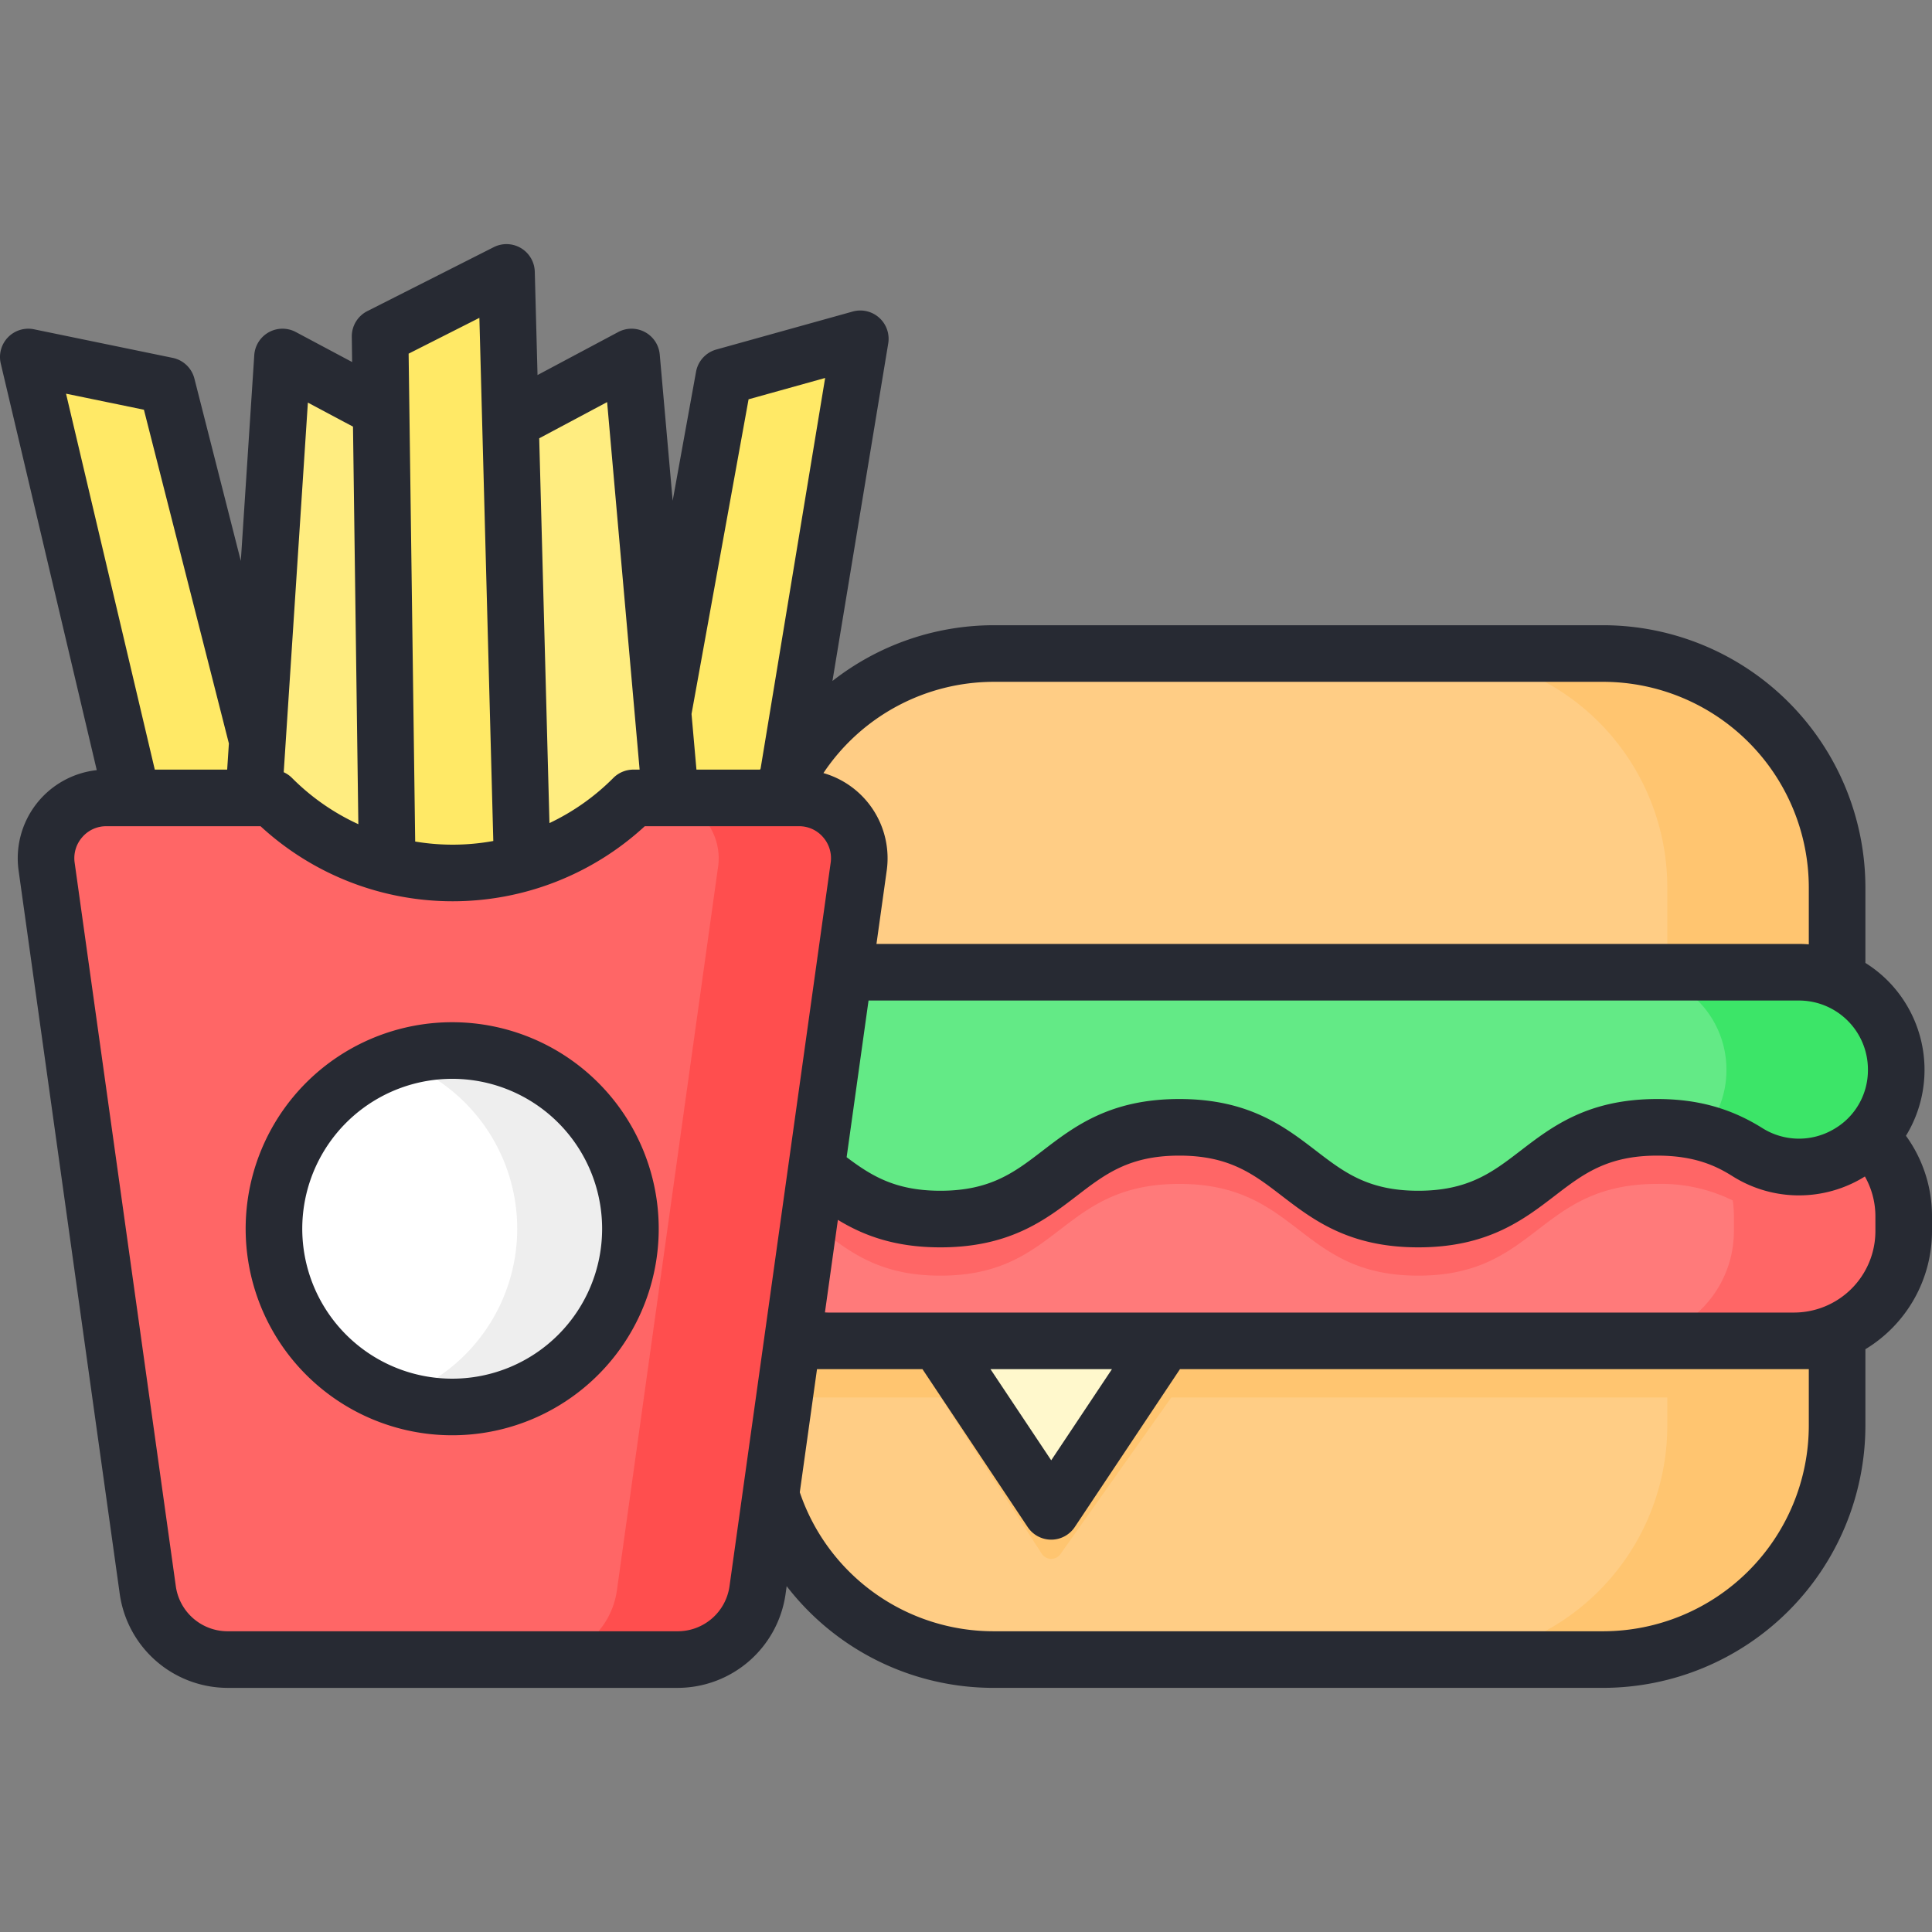 <svg xmlns="http://www.w3.org/2000/svg" data-name="Layer 1" viewBox="0 0 512 512"><rect x="0" y="0" width="512" height="512" fill="#808080" stroke="none"/><path fill="#ffcd85" d="M263.525,173.188H424.851a62,62,0,0,1,62,62v37.46a0,0,0,0,1,0,0H201.525a0,0,0,0,1,0,0V235.188A62,62,0,0,1,263.525,173.188Z"/><path fill="#ffc570" d="M424.851,173.188h-45a62,62,0,0,1,62,62v37.46h45V235.188A62,62,0,0,0,424.851,173.188Z"/><path fill="#ffcd85" d="M486.85,340.341v37.46a62.002,62.002,0,0,1-62,62H263.52a62.002,62.002,0,0,1-62-62v-37.46Z"/><path fill="#ffc570" d="M441.851,340.343v37.46a62,62,0,0,1-62,62h45a62,62,0,0,0,62-62V340.343Z"/><path fill="#ffc570" d="M486.85,340.341v27.68a29.162,29.162,0,0,1-11.42,2.32H204.53a29.855,29.855,0,0,1-3.01-.15v-29.85Z"/><path fill="#ff7a7a" d="M504.5,322.381v3.89a29.063,29.063,0,0,1-29.07,29.07H204.53a29.063,29.063,0,0,1-29.07-29.07V322.381a29.05,29.05,0,0,1,29.07-29.07h270.9A29.076,29.076,0,0,1,504.5,322.381Z"/><path fill="#f66" d="M504.5,322.381v3.89a29.063,29.063,0,0,1-29.07,29.07h-45a29.063,29.063,0,0,0,29.07-29.07V322.381a29.839,29.839,0,0,0-.31-4.25,29.063,29.063,0,0,0-28.76-24.82h45A29.076,29.076,0,0,1,504.5,322.381Z"/><path fill="#ffc570" d="M321.021,355.343l-39.94,56.433a3,3,0,0,1-4.993,0l-36.514-56.433Z"/><path fill="#fff8cc" d="M308.685,355.343l-27.605,41.433a3,3,0,0,1-4.993,0l-27.605-41.433Z"/><path fill="#f66" d="M500.72,308.051a25.841,25.841,0,0,1-37.74,12.21c-1.21-.75-2.46-1.47-3.79-2.13a43.016,43.016,0,0,0-20-4.38c-31.67,0-31.67,24.31-63.34,24.31-31.66,0-31.66-24.31-63.32-24.31s-31.66,24.31-63.32,24.31c-25.73,0-30.55-16.05-48.44-22.07a21.739,21.739,0,0,1-14.5-16.24,28.954,28.954,0,0,1,18.26-6.44h270.9A29.036,29.036,0,0,1,500.72,308.051Z"/><path fill="#63ea86" d="M185.859,280.636a21.591,21.591,0,0,0,14.912,20.356c17.887,6.02,22.71,22.073,48.435,22.073,31.663,0,31.663-24.317,63.325-24.317,31.662,0,31.662,24.317,63.323,24.317,31.666,0,31.666-24.317,63.332-24.317,10.755,0,17.858,2.805,23.788,6.51,17.233,10.765,39.544-1.435,39.544-21.793v-0a25.782,25.782,0,0,0-25.749-25.816H207.173a21.345,21.345,0,0,0-21.317,21.402Z"/><path fill="#3ce568" d="M476.77,257.648h-45a25.782,25.782,0,0,1,25.749,25.816h0a25.386,25.386,0,0,1-6.124,16.73,40.802,40.802,0,0,1,11.58,5.063c17.234,10.766,39.544-1.435,39.544-21.793h0A25.782,25.782,0,0,0,476.77,257.648Z"/><polygon fill="#ffe966" points="78.258 236.813 43.047 245.17 7.5 94.61 44.251 102.184 78.258 236.813"/><polygon fill="#ffed80" points="110.91 230.739 61.24 248.726 74.867 94.61 110.91 113.82 110.91 230.739"/><polygon fill="#ffe966" points="167.068 236.495 202.765 242.425 227.991 89.786 191.84 99.855 167.068 236.495"/><polygon fill="#ffed80" points="131.324 230.39 180.994 248.726 167.367 94.61 131.324 113.82 131.324 230.39"/><polygon fill="#ffe966" points="103.027 260.015 139.192 258.847 134.224 72.196 100.728 89.144 103.027 260.015"/><path fill="#f66" d="M179.673,439.804H60.248a21.303,21.303,0,0,1-21.079-18.378L12.36,229.686a15.991,15.991,0,0,1,15.809-18.228H72.07l0,0a67.602,67.602,0,0,0,95.781,0l0,0h43.9a15.991,15.991,0,0,1,15.809,18.228l-26.809,191.74A21.303,21.303,0,0,1,179.673,439.804Z"/><path fill="#ff4e4e" d="M211.752,211.458H174.493a15.991,15.991,0,0,1,15.809,18.228l-26.809,191.74a21.303,21.303,0,0,1-21.079,18.378h37.258a21.303,21.303,0,0,0,21.079-18.378l26.809-191.74A15.991,15.991,0,0,0,211.752,211.458Z"/><ellipse cx="119.96" cy="325.631" fill="#fff" rx="47.108" ry="47.232"/><path fill="#eee" d="M119.96,278.399a46.914,46.914,0,0,0-15,2.46,47.269,47.269,0,0,1,0,89.543,47.208,47.208,0,1,0,15-92.003Z"/><path fill="#272a33" d="M119.96,270.898a54.732,54.732,0,1,0,54.607,54.732A54.732,54.732,0,0,0,119.96,270.898Zm0,94.464a39.732,39.732,0,1,1,39.607-39.731A39.715,39.715,0,0,1,119.96,365.362Zm385.138-64.366a33.496,33.496,0,0,0-4.81-41.083,33.525,33.525,0,0,0-5.938-4.729V235.191a69.579,69.579,0,0,0-69.5-69.5H263.52a69.374,69.374,0,0,0-42.914,14.779L235.39,91.009a7.5,7.5,0,0,0-9.412-8.447L189.828,92.63a7.499,7.499,0,0,0-5.368,5.887l-6.196,34.178-3.426-38.745a7.5,7.5,0,0,0-10.998-5.959L142.451,99.39l-.729-27.394a7.5,7.5,0,0,0-10.884-6.493L97.342,82.451a7.501,7.501,0,0,0-4.113,6.793l.09,6.701-14.925-7.954a7.501,7.501,0,0,0-11.011,6.13l-3.564,54.527L51.519,100.333a7.498,7.498,0,0,0-5.754-5.495l-36.751-7.573A7.501,7.501,0,0,0,.201,96.334l25.442,107.76A23.497,23.497,0,0,0,4.932,230.724L31.741,422.465a28.93,28.93,0,0,0,28.506,24.839H179.673a28.93,28.93,0,0,0,28.506-24.84l.296-2.118a69.179,69.179,0,0,0,55.045,26.955H424.85a69.579,69.579,0,0,0,69.5-69.5v-20.246a36.584,36.584,0,0,0,17.65-31.285v-3.89A36.245,36.245,0,0,0,505.099,300.996Zm-10.079-17.535a18.006,18.006,0,0,1-9.361,15.964,18.205,18.205,0,0,1-18.706-.525c-8.355-5.218-17.177-7.648-27.763-7.648-18.381,0-27.867,7.281-36.237,13.705-7.413,5.69-13.814,10.604-27.103,10.604-13.283,0-19.683-4.914-27.093-10.604-8.367-6.425-17.85-13.706-36.228-13.706-18.377,0-27.86,7.281-36.227,13.706-7.41,5.689-13.81,10.604-27.093,10.604-11.921,0-18.3-3.962-24.841-8.888l5.805-41.521H476.77a18.277,18.277,0,0,1,18.25,18.31Zm-231.5-102.77H424.85a54.562,54.562,0,0,1,54.5,54.5V250.26c-.855-.065-1.714-.108-2.58-.108H232.272l2.716-19.428a23.491,23.491,0,0,0-16.772-25.852A54.327,54.327,0,0,1,263.52,180.691Zm-80.254,8.503,15.115-83.376,20.292-5.651L201.569,203.667q-.074.145-.146.29l-16.858 0-1.304-14.744Zm-22.371-82.636,8.612,97.399H167.851a7.498,7.498,0,0,0-5.31,2.204A60.268,60.268,0,0,1,145.611,218.127l-2.714-101.977Zm-33.852-22.324,3.689,138.638a59.965,59.965,0,0,1-20.702.145l-1.54-114.521-.001-.041-.198-14.733Zm-51.337,112.532c.001-.022.003-.044.004-.067l5.883-90.006,11.957,6.373,1.417,105.353a60.22,60.22,0,0,1-17.587-12.258,7.491,7.491,0,0,0-2.189-1.515ZM17.5,104.329,38.141,108.582l22.516,88.446-.453,6.929h-19.181ZM208.901,308.975l-6.109,43.689c-.016.105-.032.21-.044.315l-5.91,42.266c-.007.059-.019.118-.025.177l-3.49,24.963a13.865,13.865,0,0,1-13.651,11.917H60.247a13.865,13.865,0,0,1-13.651-11.916L19.787,228.647a8.418,8.418,0,0,1,2.01-6.783,8.332,8.332,0,0,1,6.372-2.907l6.891 0.0.021.002.031-.002,33.937.001a75.104,75.104,0,0,0,101.822-.001h35.29c.07 0.0.141.001.211,0h5.38a8.332,8.332,0,0,1,6.372,2.907,8.418,8.418,0,0,1,2.01,6.783L208.936,308.726C208.922,308.809,208.912,308.892,208.901,308.975ZM479.35,377.801a54.562,54.562,0,0,1-54.5,54.5H263.52a54.216,54.216,0,0,1-51.566-36.832l4.562-32.628h27.951l27.876,41.841a7.5,7.5,0,0,0,12.483,0l27.876-41.841H479.35Zm-216.86-14.96h32.187l-16.094,24.156Zm234.51-36.57a21.595,21.595,0,0,1-21.57,21.57H219.53c-.306,0-.608-.024-.912-.037l3.43-24.529c6.646,4.053,14.929,7.286,27.162,7.286,18.377,0,27.861-7.281,36.228-13.706C292.848,311.165,299.247,306.251,312.53,306.251s19.683,4.914,27.093,10.604c8.367,6.425,17.85,13.706,36.228,13.706,18.381,0,27.868-7.281,36.237-13.705,7.413-5.69,13.814-10.604,27.103-10.604,9.885,0,15.564,2.715,19.817,5.371a33.015,33.015,0,0,0,33.925.921c.438-.243.858-.507,1.281-.766a21.423,21.423,0,0,1,2.786,10.604Z"/></svg>